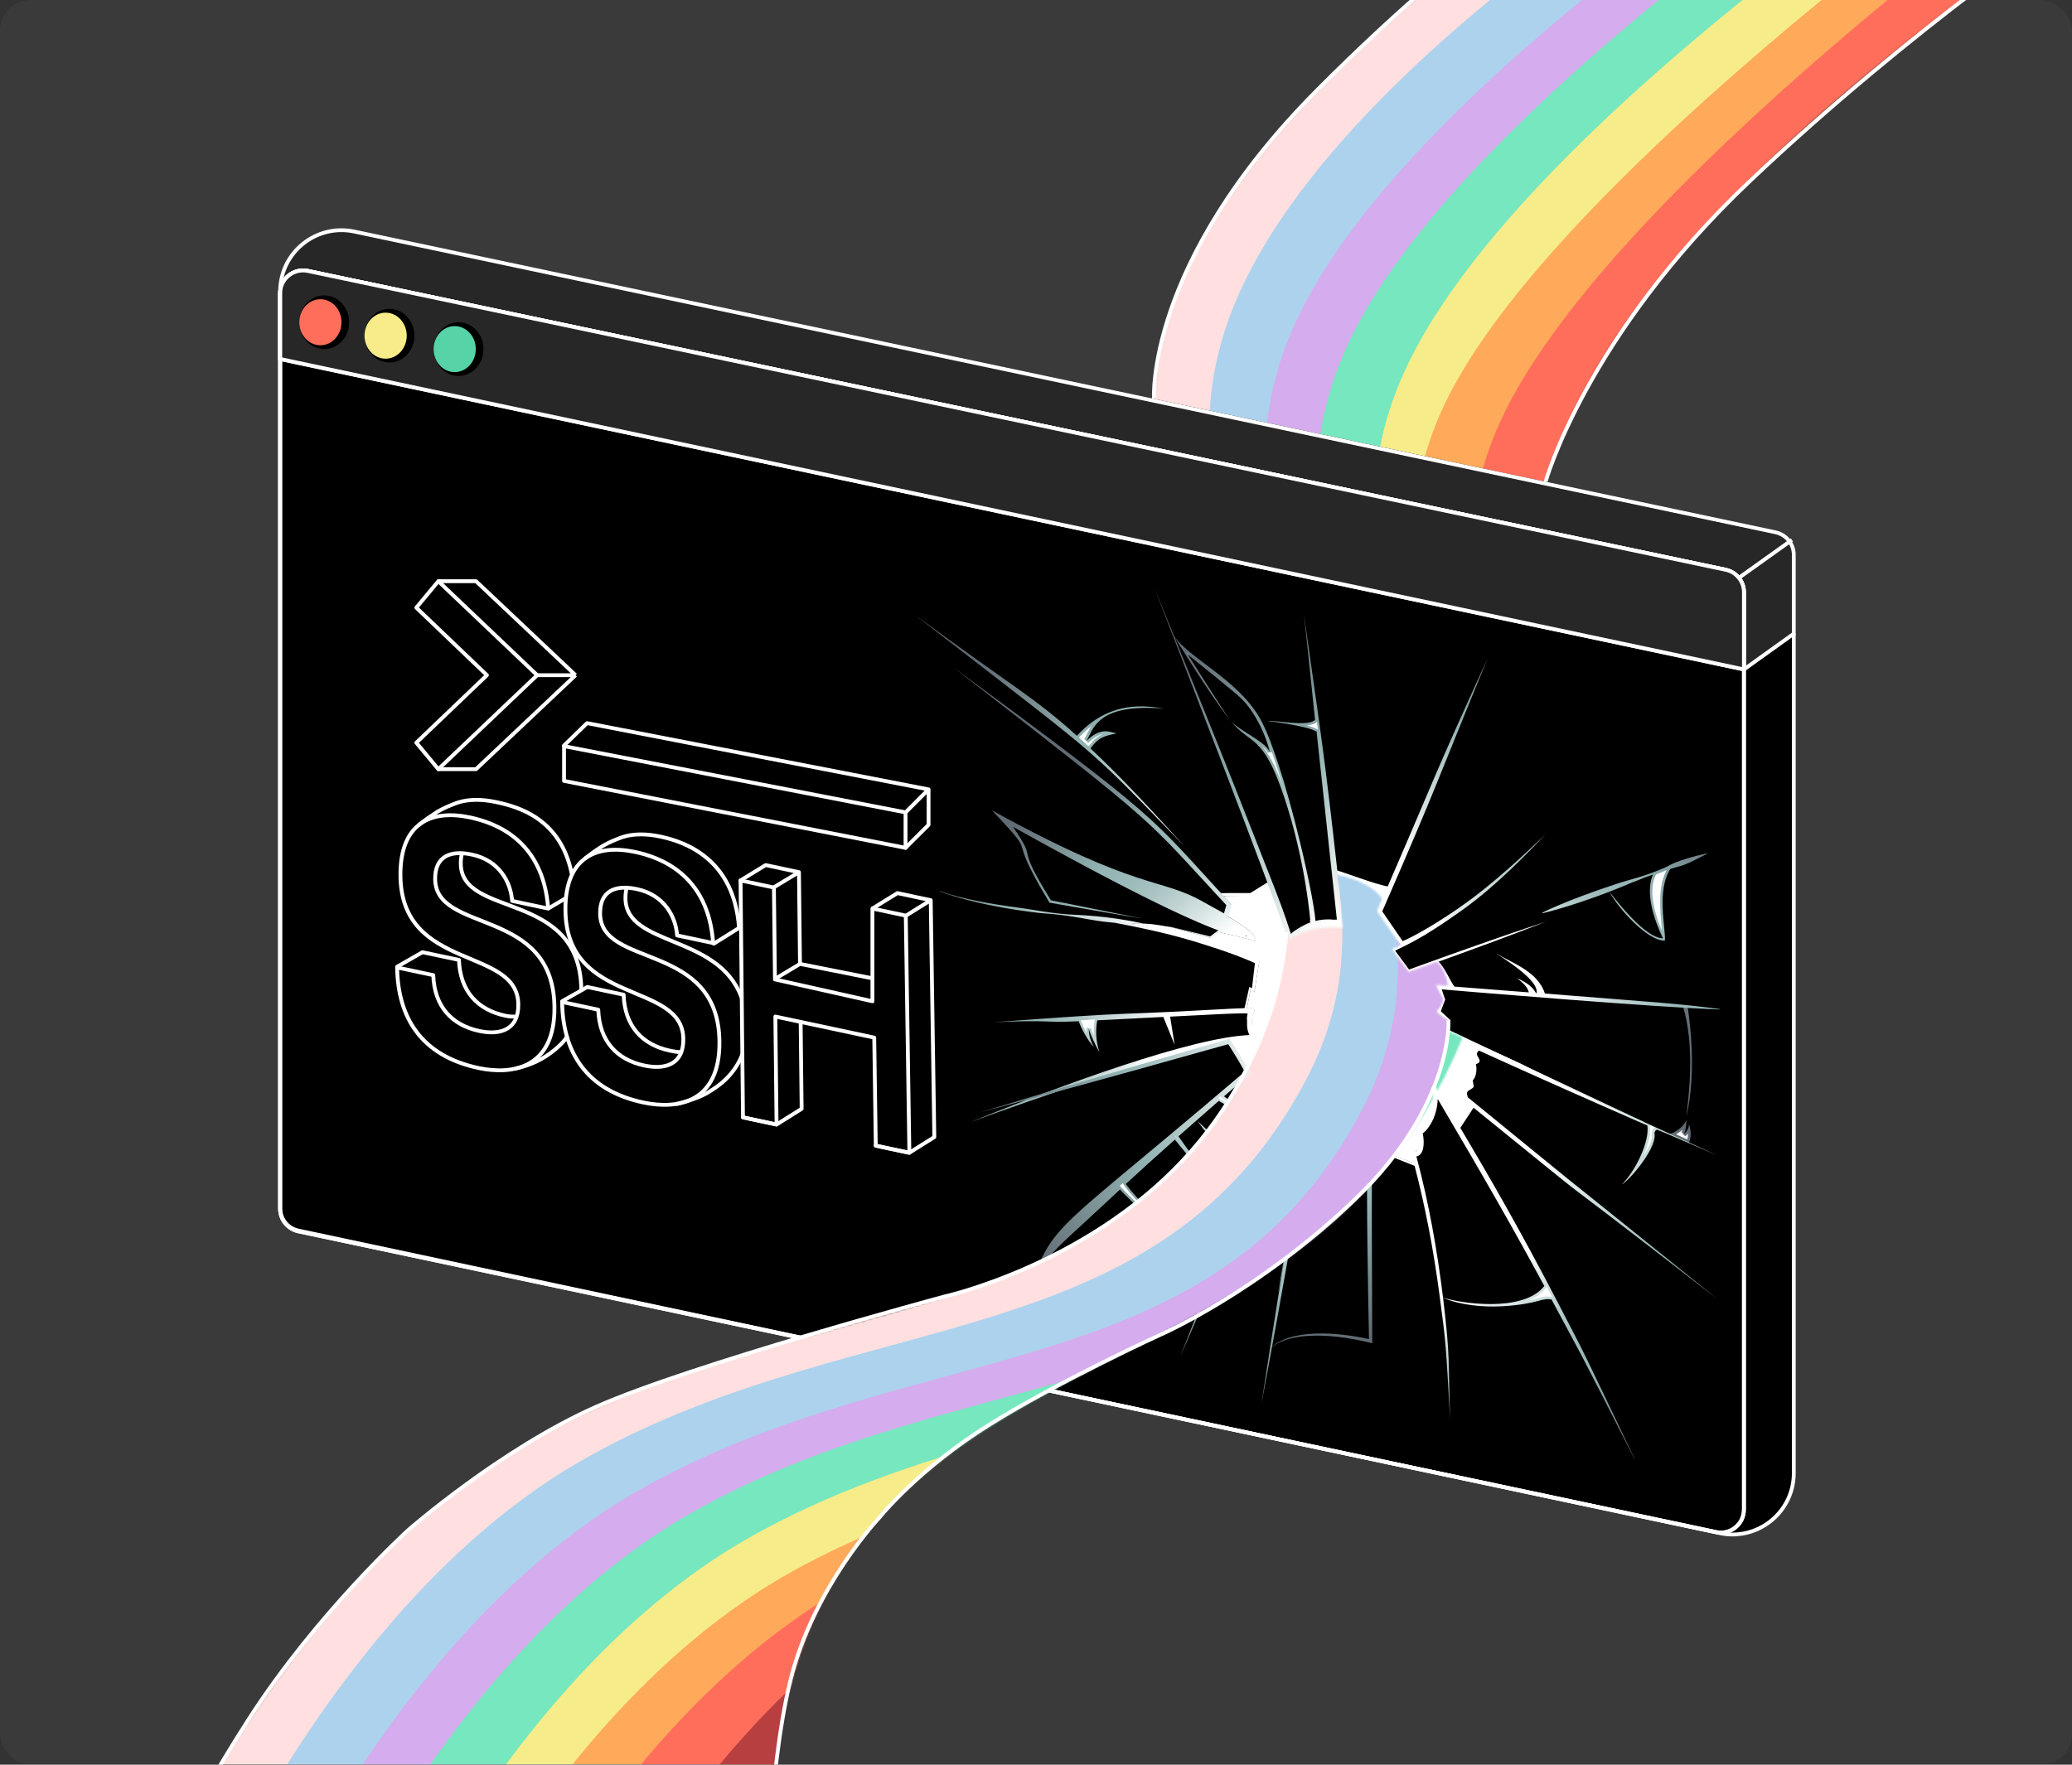 <svg width="1080" height="920" viewBox="0 0 1080 920" fill="none" xmlns="http://www.w3.org/2000/svg">
<rect x="0" y="0" width="1080" height="920" fill="#333333" stroke="none"/>
<g clip-path="url(#clip0_26_2)">
<rect width="1080" height="920" rx="16" fill="#797979" fill-opacity="0.1"/>
<mask id="mask0_26_2" style="mask-type:alpha" maskUnits="userSpaceOnUse" x="523" y="-125" width="672" height="391">
<path d="M523.5 201.5L784 -125L1055 -117.5L1195 -65L1039 112L826.5 266L523.5 201.5Z" fill="#D9D9D9"/>
</mask>
<g mask="url(#mask0_26_2)">
<mask id="mask1_26_2" style="mask-type:alpha" maskUnits="userSpaceOnUse" x="57" y="-91" width="1104" height="1209">
<path d="M277.5 750.5C132 831.5 57 1036.5 57 1036.5L406 1117.5C406 1117.5 384.236 955.592 417.5 861C474.105 700.036 662.572 722.059 746.5 573.5C820.559 442.411 755.401 328.067 829.5 197C913.827 47.843 1160.5 -91 1160.5 -91H863C863 -91 666.196 24.734 614.5 149.5C553.847 295.882 725.581 413.171 652 553.5C575.26 699.853 421.886 670.12 277.5 750.5Z" fill="#FFDFDF"/>
</mask>
<g mask="url(#mask1_26_2)">
<path d="M277.5 750.5C132 831.5 57 1036.5 57 1036.5L406 1117.5C406 1117.5 384.236 955.592 417.5 861C474.105 700.036 662.572 722.059 746.5 573.5C820.559 442.411 755.401 328.067 829.5 197C913.827 47.843 1160.5 -91 1160.5 -91H863C863 -91 666.196 24.734 614.5 149.5C553.847 295.882 725.581 413.171 652 553.5C575.26 699.853 421.886 670.12 277.5 750.5Z" fill="#FFDFDF"/>
<path d="M306.5 759.5C161 840.5 86 1045.5 86 1045.5L435 1126.5C435 1126.5 413.236 964.592 446.5 870C503.105 709.036 691.572 731.059 775.5 582.5C849.559 451.411 784.401 337.067 858.5 206C942.827 56.843 1189.5 -82 1189.5 -82H892C892 -82 695.196 33.734 643.5 158.5C582.847 304.882 754.581 422.171 681 562.5C604.26 708.853 450.886 679.12 306.5 759.5Z" fill="#ACD2ED"/>
<path d="M335.5 775.5C190 856.5 115 1061.5 115 1061.5L464 1142.5C464 1142.5 442.236 980.592 475.5 886C532.105 725.036 720.572 747.059 804.5 598.5C878.559 467.411 813.401 353.067 887.5 222C971.827 72.843 1218.5 -66 1218.5 -66L951.5 -92C951.5 -92 724.196 49.734 672.5 174.5C611.847 320.882 783.581 438.171 710 578.5C633.26 724.853 479.886 695.12 335.5 775.5Z" fill="#D5ACED"/>
<path d="M362.5 787.5C217 868.5 142 1073.5 142 1073.5L491 1154.5C491 1154.5 469.236 992.592 502.5 898C559.105 737.036 747.572 759.059 831.5 610.5C905.559 479.411 840.401 365.067 914.5 234C998.827 84.843 1245.5 -54 1245.5 -54L991 -93C991 -93 751.196 61.734 699.5 186.5C638.847 332.882 810.581 450.171 737 590.5C660.26 736.853 506.886 707.12 362.5 787.5Z" fill="#76E7BE"/>
<path d="M392.5 800.5C247 881.5 172 1086.5 172 1086.5L521 1167.5C521 1167.5 499.236 1005.59 532.5 911C589.105 750.036 777.572 772.059 861.5 623.5C935.559 492.411 870.401 378.067 944.5 247C1028.83 97.843 1290.5 -59 1290.5 -59L1016 -79.5C1016 -79.5 781.196 74.734 729.5 199.5C668.847 345.882 840.581 463.171 767 603.5C690.26 749.853 536.886 720.12 392.5 800.5Z" fill="#F7EC8A"/>
<path d="M412.5 819.5C267 900.5 192 1105.5 192 1105.5L541 1186.5C541 1186.5 519.236 1024.59 552.5 930C609.105 769.036 797.572 791.059 881.5 642.5C955.559 511.411 890.401 397.067 964.5 266C1048.83 116.843 1323.5 -53 1323.5 -53L1080 -99.5C1080 -99.5 801.196 93.734 749.5 218.5C688.847 364.882 860.581 482.171 787 622.5C710.26 768.853 556.886 739.12 412.5 819.5Z" fill="#FFA95A"/>
<path d="M442.5 826.5C297 907.5 222 1112.5 222 1112.5L571 1193.5C571 1193.5 549.236 1031.59 582.5 937C639.105 776.036 827.572 798.059 911.5 649.5C985.559 518.411 920.401 404.067 994.5 273C1078.83 123.843 1353.5 -46 1353.5 -46L1092 -83.5C1092 -83.5 831.196 100.734 779.5 225.5C718.847 371.882 890.581 489.171 817 629.5C740.26 775.853 586.886 746.12 442.5 826.5Z" fill="#FF6E5A"/>
<path d="M483.5 826.5C338 907.5 263 1112.5 263 1112.5L612 1193.5C612 1193.5 590.236 1031.59 623.5 937C680.105 776.036 868.572 798.059 952.5 649.5C1026.56 518.411 961.401 404.067 1035.5 273C1119.83 123.843 1394.5 -46 1394.5 -46L1120 -66.5C1120 -66.5 872.196 100.734 820.5 225.5C759.847 371.882 931.581 489.171 858 629.5C781.26 775.853 627.886 746.12 483.5 826.5Z" fill="#FFDFDF"/>
</g>
</g>
<path d="M601.5 208.5C601.5 208.5 596.5 137.5 686.5 47C776.5 -43.5 839.5 -77 839.5 -77" stroke="white" stroke-width="2"/>
<path d="M805.5 251.5C805.5 251.5 826.5 175.5 912 94.5C997.5 13.5 1083.5 -44 1083.5 -44" stroke="white" stroke-width="2"/>
<path d="M896.297 799.276L155.508 641.549C149.963 640.37 146 635.482 146 629.814V151.995C146 131.663 164.746 116.489 184.663 120.708L925.462 277.515C931.017 278.685 935 283.583 935 289.26V767.999C935 788.351 916.224 803.525 896.297 799.286V799.276Z" fill="black" stroke="black" stroke-width="2" stroke-miterlimit="10"/>
<path d="M934 331L909 349V305.876C909 301.587 905.973 297.894 901.767 297.052L147.5 146C147.5 146 147.438 138 157 129C166.563 120 178.5 120 178.5 120L926.87 278.985C931.027 279.868 934 283.539 934 287.789V331Z" fill="#272727"/>
<path d="M894.51 798.735L155.51 641.931C149.97 640.751 146 635.864 146 630.198V152.997C146 145.382 153.02 139.685 160.48 141.264L899.48 297.11C905.03 298.279 909 303.176 909 308.843V787.002C909 794.628 901.97 800.314 894.51 798.735Z" stroke="white" stroke-width="2" stroke-miterlimit="10"/>
<path d="M894.51 798.735L155.51 641.931C149.97 640.751 146 635.864 146 630.198V152.997C146 145.382 153.02 139.685 160.48 141.264L899.48 297.11C905.03 298.279 909 303.176 909 308.843V787.002C909 794.628 901.97 800.314 894.51 798.735Z" stroke="white" stroke-width="2" stroke-miterlimit="10"/>
<path d="M909 348.99L146 187.157V152.992C146 145.38 153.02 139.686 160.48 141.264L899.48 297.044C905.03 298.212 909 303.107 909 308.771V349V348.99Z" stroke="white" stroke-width="2" stroke-miterlimit="10"/>
<path d="M909 348.99L146 187.157V152.992C146 145.38 153.02 139.686 160.48 141.264L899.48 297.044C905.03 298.212 909 303.107 909 308.771V349V348.99Z" fill="#272727"/>
<path d="M909 349V308.771C909 303.107 905.03 298.212 899.48 297.044L160.48 141.264C153.02 139.686 146 145.38 146 152.992V187.157L909 348.99V349ZM909 349L935.5 330" stroke="white" stroke-width="2" stroke-miterlimit="10"/>
<path d="M906 301.5L934 281.5" stroke="white" stroke-width="2"/>
<path d="M896.297 799.276L155.508 641.549C149.963 640.37 146 635.482 146 629.814V151.995C146 131.663 164.746 116.489 184.663 120.708L925.462 277.515C931.017 278.685 935 283.583 935 289.26V767.999C935 788.351 916.224 803.525 896.297 799.286V799.276Z" stroke="white" stroke-width="2" stroke-miterlimit="10"/>
<path d="M169 182C176.18 182 182 175.732 182 168C182 160.268 176.18 154 169 154C161.82 154 156 160.268 156 168C156 175.732 161.82 182 169 182Z" fill="black"/>
<path d="M167 180C173.075 180 178 174.627 178 168C178 161.373 173.075 156 167 156C160.925 156 156 161.373 156 168C156 174.627 160.925 180 167 180Z" fill="#FF6E5A"/>
<path d="M203 189C210.18 189 216 182.732 216 175C216 167.268 210.18 161 203 161C195.82 161 190 167.268 190 175C190 182.732 195.82 189 203 189Z" fill="black"/>
<path d="M201 187C207.075 187 212 181.627 212 175C212 168.373 207.075 163 201 163C194.925 163 190 168.373 190 175C190 181.627 194.925 187 201 187Z" fill="#F7EC89"/>
<path d="M239 196C246.18 196 252 189.732 252 182C252 174.268 246.18 168 239 168C231.82 168 226 174.268 226 182C226 189.732 231.82 196 239 196Z" fill="black"/>
<path d="M237 194C243.075 194 248 188.627 248 182C248 175.373 243.075 170 237 170C230.925 170 226 175.373 226 182C226 188.627 230.925 194 237 194Z" fill="#56D3A7"/>
<path d="M302.515 390.652L472 423.524V442L294 407.12V389L302.515 390.652Z" stroke="white" stroke-width="2" stroke-miterlimit="10" stroke-linejoin="round"/>
<path d="M484 411.545L314.515 378.653L306 377L294 388.65M484 411.545V430.034L472 442M484 411.545L472 423.552" stroke="white" stroke-width="2" stroke-miterlimit="10" stroke-linecap="round" stroke-linejoin="round"/>
<path fill-rule="evenodd" clip-rule="evenodd" d="M280 352L228.472 401L217 387.198L253.807 352L217 316.802L228.472 303L280 352Z" stroke="white" stroke-width="2" stroke-linejoin="round"/>
<path d="M300 352L248.112 401H228M300 352L248.112 303L228 303M300 352H279.357" stroke="white" stroke-width="2" stroke-linejoin="round"/>
<path d="M286 473.5L294.5 468.5M218.5 430C218.5 430 220.5 428 228.175 423.086C231.372 421.18 235.333 419.613 237.405 418.845C237.726 418.716 238.058 418.596 238.39 418.486C238.651 418.386 238.812 418.346 238.812 418.346C244.503 416.56 251.27 416.61 258.549 418.147C270.284 420.616 292.239 426.793 298 455.5M207 504L220.202 496.42L239.225 500.431C239.788 516.785 249.008 526.513 263.476 529.556C265.647 530.013 266.968 529.991 269 530M295.5 540.5C293.5 544 288.119 548.383 284.299 550.818C278.111 554.767 271.875 556.366 269 557M240.793 445.048C240.378 446.555 240.168 448.278 240.18 450.225C240.361 479.091 302.369 463.589 303 516" stroke="white" stroke-width="2" stroke-linecap="round" stroke-linejoin="round"/>
<path d="M244.973 426.151C257.701 428.854 283.175 437.689 285.713 473.66L266.935 469.671C266.279 460.107 260.397 448.579 245.929 445.508C234.346 443.044 226.743 446.734 226.813 458.222C226.992 487.113 288.489 472.543 288.997 525.097C289.305 556.959 267.124 560.559 249.411 556.79C219.449 550.407 207.358 530.353 207 504.375L225.827 508.384C226.395 524.728 235.52 534.442 249.829 537.493C260.417 539.747 270.279 537.174 270.159 523.681C269.901 493.136 208.98 506.698 208.722 456.258C208.592 429.003 224.842 421.873 244.973 426.151Z" stroke="white" stroke-width="2" stroke-linecap="round" stroke-linejoin="round"/>
<path d="M372.076 491.967L385.206 483.762C382.656 447.712 357.057 438.867 344.268 436.149C337.028 434.61 330.298 434.56 324.639 436.349C324.639 436.349 324.479 436.389 324.219 436.489C323.889 436.598 323.559 436.718 323.239 436.848C321.179 437.618 317.239 439.187 314.059 441.096C309.959 443.555 305 447.5 305 447.5M293 522L306.129 514.554L325.049 518.572C325.609 534.953 334.778 544.697 349.167 547.745C351.373 548.214 352.94 548.502 355 548.5M326.627 463.063C326.209 464.58 325.997 466.317 326.009 468.281C326.166 493.656 374.442 486.883 386.5 520M353 575.5C355.871 574.749 364.299 572.629 369.877 569.043C373.676 566.605 376 564.956 378.576 562.397C382.5 558.5 385.25 554.128 387 549.5" stroke="white" stroke-width="2" stroke-linecap="round" stroke-linejoin="round"/>
<path d="M330.963 444.141C343.693 446.843 369.174 455.68 371.712 491.653L352.93 487.664C352.273 478.099 346.39 466.57 331.918 463.499C320.332 461.035 312.728 464.725 312.797 476.214C312.977 505.107 374.489 490.536 374.997 543.095C375.305 574.959 353.119 578.56 335.402 574.79C305.452 568.417 293.358 548.361 293 522.38L311.832 526.39C312.399 542.736 321.527 552.45 335.84 555.501C346.43 557.755 356.294 555.182 356.175 541.689C355.916 511.141 294.981 524.704 294.722 474.26C294.583 447.013 310.837 439.872 330.973 444.151L330.963 444.141Z" stroke="white" stroke-width="2" stroke-linecap="round" stroke-linejoin="round"/>
<path d="M485.128 469.318L467.758 465.61L455 473.5M485.128 469.318L487 592.805L473.923 601L456.424 597.272M485.128 469.318L472 477.5M416.984 502.526L416.446 454.698M416.984 502.526L454.5 510M416.984 502.526L404.5 510M416.446 454.698L399.077 451L386 459M416.446 454.698L403.5 462.5M387.265 582.542L404.754 586.27L417.841 578.065L417.33 533.005" stroke="white" stroke-width="2" stroke-linecap="round" stroke-linejoin="round"/>
<path d="M386.01 459.01L403.395 462.712L403.933 510.603L454.741 522V473.649L472.126 477.352L474 601L456.486 597.268L455.688 540.952L404.142 529.965L404.77 586.241L387.266 582.508L386 459L386.01 459.01Z" stroke="white" stroke-width="2" stroke-linecap="round" stroke-linejoin="round"/>
<g style="mix-blend-mode:screen">
<path d="M757.696 582.445C753.801 575.922 749.789 569.134 745.545 561.997C746.475 567.207 749.673 577.565 741.475 587.357C740.487 588.567 740.08 588.774 738.917 589.469C741.01 597.557 738.627 600.601 737.29 600.601C737.29 600.601 736.941 600.524 735.371 600.711C735.894 602.614 736.418 604.517 736.883 606.407L724.151 601.493L715.197 603.494C715.197 602.898 715.197 602.362 715.197 601.766C715.197 601.766 715.197 601.647 715.197 601.588V601.111C716.069 592.789 714.36 589.971 710 584C709.418 584.645 708.139 586.285 707.5 586.5C703.662 588.446 697.74 587.733 690.838 585.455C691.826 583.768 692.873 582.095 693.977 580.375C694.617 579.326 695.906 577.245 695.5 576.5C694.627 577.438 692.616 576.986 690 577C681.86 577.037 678.941 576.097 674 577.5C672.604 579.691 671.604 581.578 670.5 583L646.595 564.069C648.339 562.61 649.255 561.078 651 559.5C647.744 553.714 645.616 550.986 640.5 543C646.023 542.083 652.235 542.036 655.432 542.091C653.456 538.972 653.63 539.309 653.107 538.12C652.06 535.625 652.642 533.193 652.351 531.223C652.642 528.846 654.444 528.174 653.456 525.691C652.99 525.707 651.828 525.627 649.909 525.677L651.886 515.754L653.804 517.252C653.921 516.087 656.246 502.072 656.362 500.967C645.2 495.687 631.538 491.698 620.433 488.516C609.097 485.341 597.702 483.047 587.702 481.361C589.504 481.404 591.423 481.473 593.516 481.462C600.085 481.433 603.748 482.247 610.841 483.466C617.934 485.399 630.782 488.91 630.898 488.936C631.073 488.796 634.503 486.461 635.2 485.901C648.456 488.847 648.921 489.069 654.735 490.719C653.165 487.154 654.095 486.229 639.909 477.657C640.549 475.357 641.421 472.276 641.654 471.434C640.316 470.005 639.037 468.59 637.758 467.174L652.583 466.954L660.781 460.141C666.943 475.803 670.548 485.18 672.118 489.698C678.222 485.516 689.036 482.618 699.733 483.685C698.628 473.613 697.582 464.447 696.652 456.022C716.069 459.742 720.372 468.678 720.372 468.678C719.5 470.747 718.569 472.804 717.697 474.933C718.453 475.994 727.697 489.423 730.022 492.799C728.627 493.441 727.174 494.131 725.488 494.888C726.011 495.6 733.627 505.928 734.208 506.712C738.917 505.019 743.917 503.271 749.033 501.43C752.405 504.205 754.963 511.92 754.556 513.914C750.719 513.597 748.51 513.463 748.394 513.438C749.324 515.252 748.626 513.906 752.289 520.973C751.94 522.206 751.184 525.254 748.859 527.12C750.661 529.664 752.987 530.598 754.905 532.096C754.847 533.274 754.673 536.988 754.615 537.332C754.789 537.371 771.067 545.038 790.543 554.13C783.567 550.972 776.474 547.728 768.742 544.164C769.149 555.093 767.767 564.149 763 572.5C764.337 573.571 764.72 574.441 766 575.5L757.521 582.406L757.696 582.445Z" fill="white"/>
</g>
<path d="M477.5 321C526.393 356.998 539.507 363.749 561.308 383.602C578.517 364.854 597.004 367.95 606.771 369.406C571.191 366.562 570.029 380.418 566.25 386.248C574.215 378.668 578.517 381.828 582.063 382.318C575.726 383.709 572.703 384.228 568.401 390.181C586.54 407.254 599.911 422.137 617.352 441.14C563.052 385.181 576.914 398.3 477.441 320.987L477.5 321ZM760.836 473.084C759.498 473.978 742.871 485.589 731.127 490.662L720.488 475.136C750.545 406.12 746.663 413.061 775.499 343C746.024 407.678 749.557 401.553 723.337 462.131C716.244 460.912 698.047 453.712 695.257 453.39C695.257 453.39 695.431 454.917 695.257 455.772C715.999 460.5 719.999 468.5 719.999 468.5C719.127 470.569 717.871 472.871 716.999 475C717.813 476.193 729.79 492.39 730.604 493.583C741.418 489.018 752.754 481.115 761.94 474.64C781.358 460.731 797.811 443.007 805.718 434.818C797.462 442.632 778.858 460.712 760.777 473.072L760.836 473.084ZM588.499 481.5C590.825 481.6 592.528 481.541 595.26 481.552V481.314C577.354 477.454 562.413 477.052 560.901 476.954C548.111 476.375 540.03 474.401 530.844 473.193C500.322 469.209 489.999 464.5 489.999 464.5V464.738C489.999 464.738 507.5 472 541.999 476C561.01 477.187 567.006 479.978 581.075 481.08C592.935 483.299 607.353 486.324 620.259 490.145C621.829 490.613 641.886 496.44 654.095 502.131L652.584 515.135L651.188 514.527L648.63 525.87L649.677 526.698L651.886 515.873L653.805 517.372C653.921 516.207 656.383 501.606 656.499 500.5C645.337 495.22 631.604 491.182 620.499 488C609.163 484.826 597.999 483 587.999 481.314L588.499 481.5ZM707.465 585.398C703.221 587.551 697.059 585.646 688.687 585.394C678.571 605.122 669.676 651.266 666.13 674.538C672.06 645.661 680.083 605.577 689.443 587.289C696.303 587.622 702.64 589.805 708.221 588.007L708.919 587.686C709.442 587.504 709.849 587.178 710.198 586.839C712.64 590.716 713.337 594.207 713.047 598.609L712.872 600.297V600.714L712.814 600.999V601.237V602.13C712.058 620.186 713.163 678.141 713.57 698.123C697.291 694.506 671.885 692.255 661.13 703.741C672.467 692.801 698.28 695.976 715.256 700.284C715.081 636.879 714.791 617.339 715.372 601.805C715.372 601.805 715.372 601.686 715.372 601.627V601.15C716.244 592.828 714.558 588.939 710.198 582.968C709.616 583.613 708.221 585.149 707.582 585.364L707.465 585.398ZM878.971 582C885.191 557.118 879.61 524.671 879.61 524.671L877.168 524.486C883.563 544.905 880.25 571.683 878.971 582ZM877.575 591.219C878.564 590.128 879.087 585.897 878.971 583.906C877.692 587.254 873.913 589.928 870.483 591.191C870.483 591.191 879.087 595.366 880.366 595.769C881.761 592.685 881.238 588.697 880.366 586.181C880.25 588.359 879.319 589.998 877.575 591.219ZM652.999 467.162L661.828 459.301L651.712 465.57L635.782 465.603L636.363 467.162L652.642 467.5L652.999 467.162Z" fill="url(#paint0_radial_26_2)"/>
<path d="M639.096 471.759C594.156 423.419 607.994 434.224 496.952 347.907C606.948 428.929 597.761 423.684 641.829 471.533C641.596 472.374 640.724 475.516 640.085 477.756C654.27 486.328 653.282 487.24 654.91 490.817C649.096 489.168 648.631 488.946 635.376 486C634.678 486.5 631.248 488.894 631.073 489.034C630.841 488.982 606.656 482.357 606.423 482.306L630.783 488.195C631.422 487.682 634.852 485.169 635.027 485.029C647.468 487.436 646.945 487.38 649.852 488.204C646.77 482.16 670.027 510.244 527.997 431.038C541.999 451.5 527.997 437.5 547.763 469.329C576.889 475.147 566.134 472.995 595.61 478.95C556.599 472.306 580.61 476.391 547.065 470.604C522.066 429.434 543.869 451.002 517.067 422.474C593.867 464.852 604.853 457.42 627.004 470.084L637.992 476.159L639.213 471.785L639.096 471.759ZM748.999 502C752.371 504.774 754.406 511.506 753.999 513.5C750.162 513.183 748.115 513.026 747.999 513C748.929 514.815 747.824 513.409 751.999 521C751.65 522.233 750.825 525.135 748.499 527C750.301 529.545 752.581 530.502 754.499 532C754.441 533.178 754.057 537.156 753.999 537.5C754.406 537.71 856.588 585.006 856.995 585.216V584.978L755.429 537.096C755.545 535.991 756.011 532.282 756.069 531.878C754.325 530.24 752.871 528.964 751.011 527.241C751.592 525.702 753.046 521.559 753.278 521.134C753.046 520.606 752.115 517.659 751.476 515.79C768.045 517.209 864.876 525.293 896.328 526.268V526.029C874.178 523.132 865.89 522.813 805.253 517.974C801.532 506.248 787.637 501.85 779.847 497.082C799.904 509.876 801.125 514.793 801.009 517.686C800.834 517.647 800.718 517.621 800.544 517.642C798.218 513.254 793.509 511.314 790.777 509.992C794.265 512.673 796.3 514.793 796.881 517.364C780.37 516.077 766.65 514.993 758.104 514.345C756.069 511.808 753.046 504.287 749.79 501.36C768.51 494.622 789.033 487.093 805.892 480.477C782.463 488.134 756.883 497.338 734.442 505.454L727.174 495.62C741.069 489 746.883 484.813 755.255 478.217C744.616 485.56 740.405 487.442 724.999 494.5C725.522 495.212 733.628 506.107 734.209 506.891C738.918 505.198 743.918 503.45 749.034 501.609L748.999 502ZM851.588 459.781C855.367 458.179 858.623 456.938 861.588 455.929C860.018 459.273 857.286 469.385 866.82 489.192C864.902 489.123 857.518 489.09 838.914 464.945C843.391 473.385 858.739 490.672 867.809 490.365C868.274 484.036 863.332 464.297 870.657 453.001C878.913 450.548 876.831 451.75 889.738 445.149L889.622 444.885C873.227 448.567 869.669 451.531 868.332 452.068C857.46 456.917 849.961 458.348 841.879 461.019C814.904 469.972 803.858 475.855 803.858 475.855L803.974 476.12C803.974 476.12 824.206 471.503 851.647 459.675L851.588 459.781ZM851.971 760.683C818.775 695.24 827.229 712.184 808.741 677.524C806.764 677.085 804.613 677.321 801.241 678.359C796.358 679.775 771.94 684.652 752.174 676.626C756.011 708.09 754.755 708.042 755.859 739.674C753.534 700.267 753.86 701.657 750.429 675.881C746.941 649.676 742.697 628.424 737.349 607.821L724.558 602.715L713.919 603.746L724.268 601.4L736.511 606.204C735.987 604.301 735.522 602.411 734.999 600.508C736.627 600.393 737.407 600.508 737.407 600.508C738.686 600.495 740.534 597.575 738.499 589.5C739.604 588.733 740.453 588.137 741.499 587C749.696 577.208 745.929 565.209 744.999 560C749.243 567.137 753.662 574.99 757.499 581.5L766.499 574.5L768.626 576.656L761.185 587.985C777.87 616.17 792.346 641.363 811.648 678.408C828.682 711.137 822.554 699.057 852.029 760.518L851.971 760.683ZM804.904 670.358C789.73 642.211 773.917 614.458 749.383 572.915C749.209 580.976 745.43 587.998 741.593 590.897C742.639 596.073 742.232 602.176 738.279 602.906C744.732 626.911 749.092 651.583 752.174 676.567C760.894 679.338 793.8 684.626 804.962 670.431L804.904 670.358ZM653.499 538C654.022 539.188 654.022 539.381 655.999 542.5C625.709 541.784 534.975 574.383 505.848 585.003C553.869 565.36 621.713 540.733 651.247 539.613C649.329 535.673 650.317 533.213 649.91 530.8C649.968 530.038 650.201 528.958 650.317 528.389C649.677 528.306 648.166 528.268 644.561 528.36C637.875 528.542 634.62 528.772 609.911 530.011L612.237 544.642L606.365 530.175C597.586 530.607 586.424 531.223 571.948 531.937C571.018 536.375 571.076 542.761 573.052 548.501C571.25 545.48 567.878 538.536 567.529 536.136C567.471 539.22 568.285 542.498 570.145 545.949C567.587 542.939 564.215 537.782 562.239 532.4C542.995 533.364 548.636 531.502 517.649 532.954C598.983 526.908 575.378 529.602 633.457 526.31C646.247 525.579 652.336 525.48 653.499 525.5C654.487 527.983 652.79 529.123 652.499 531.5C652.79 533.53 652.394 535.491 653.441 537.987L653.499 538ZM779.963 497.048C779.963 497.048 779.44 496.693 779.149 496.51C779.44 496.693 779.673 496.864 779.963 497.048Z" fill="url(#paint1_radial_26_2)"/>
<path d="M764.964 571.971C855.832 646.061 773.585 579.299 895.5 677.5C778.643 586.855 858.332 650.548 762.115 572.648C766.824 564.344 768.394 554.417 768.045 543.5C825 568.5 752.249 537.613 895.5 602.5C863.291 588.613 866.5 590 863.565 588.939C862.576 589.493 862.169 590.534 862.46 591.731C862.867 599.563 849.321 615.254 845.426 617.485C852.751 610.06 859.844 595.08 858.681 586.782C826.066 572.506 794.73 558.575 770.836 547.667C770.37 548.159 769.847 548.698 769.789 549.459C769.789 550.412 771.359 552.19 771.243 553.177C771.068 554.508 769.673 554.317 769.208 555.047C769.789 555.831 769.615 558.77 769.266 560.003C768.975 561.13 768.684 562.196 767.754 563.062C767.522 563.903 768.336 565.871 768.045 566.64C767.696 567.635 765.196 568.33 764.789 569.311C764.44 570.127 764.789 571.038 765.022 571.864L764.964 571.971ZM679.711 319.602C679.711 319.602 679.711 319.781 679.711 319.9C679.711 319.543 679.711 319.602 679.711 319.602ZM685.548 375.18C681.944 379.143 664.967 375.37 660.723 375.916C660.723 375.916 680.723 378.157 686.246 381.409C688.571 402.83 691.478 429.502 695.024 462.688C695.722 468.918 696.129 472.701 696.827 479.407L695.257 479.475C691.478 479.052 688.164 479.447 685.316 480.184C685.432 480.21 685.548 480.116 685.664 480.083C684.676 465.272 669.037 397.894 657.584 376.112C646.131 354.33 619.446 343.398 611.423 330.835C611.423 330.835 630.259 361.642 641.073 375.301C637.41 370.319 619.213 341.321 619.213 341.321C625.26 346.179 643.05 360.435 646.538 363.711C654.735 371.37 660.549 385.347 661.828 392.063C659.968 386.885 645.898 380.84 641.538 375.941C652.061 388.761 658.107 382.065 669.386 415.599C680.781 449.696 683.048 480.871 683.048 480.871C678.979 482.349 675.955 484.476 673.921 485.87L672.874 486.888C672.118 484.696 669.851 476.986 664.212 462.63C650.898 428.822 643.068 407.668 601.5 306C661.439 460.288 666.616 476.372 671.5 490.5C677.604 486.318 689.802 483.433 700.5 484.5C690.849 398.501 691.629 404.14 679.595 319.815C679.827 321.534 681.048 332.406 685.432 375.094L685.548 375.18ZM695.78 575.714C696.187 576.459 694.676 579.399 694.036 580.448C676.827 606.878 680.522 610.203 657.5 732C684.65 552.518 684.734 596.009 691.478 579.641C691.478 579.641 692.35 578.584 692.583 578.993C692.059 577.805 690.722 578.64 690.722 578.699C690.141 578.451 687.757 580.363 687.118 580.34C683.63 580.16 679.502 578.469 675.839 579.382C659.677 605.211 681.478 554.49 615.202 707.232C627.992 674.163 637.41 650.468 644.561 633.357C637.41 623.073 617.12 600.399 612.411 594.112C602.586 602.827 594.156 610.483 586.831 617.252C592.005 624.953 612.411 644.496 615.144 645.58C603.516 640.375 588.226 624.828 583.75 620.141C531.775 669.04 550.766 645.101 523.5 707.232C555.417 627.195 524.798 664.631 648.805 558.724C646.829 555.128 645.084 552.001 640.201 544.365C565.204 565.457 543.984 571.044 510.729 579.973C538.286 571.624 565.785 563.204 640.899 541.542C647.177 551.275 648.34 553.439 651.887 559.706C650.084 561.271 648.34 562.73 646.654 564.261L670.432 582.349C671.537 580.927 672.7 579.339 674.037 577.135C678.92 575.66 681.885 576.378 690.025 576.4C692.641 576.386 694.908 576.771 695.78 575.833V575.714ZM646.48 564.222C643.573 566.733 640.724 569.197 637.992 571.567L664.328 590.7C665.956 588.084 667.235 586.284 668.456 584.65L646.48 564.163V564.222ZM647.817 625.445C649.968 620.384 651.887 616.046 653.572 612.192C648.689 608.606 631.19 595.486 623.922 583.925C625.492 586.656 647.526 604.476 655.375 608.185C659.328 599.654 662.061 594.425 664.27 590.807L635.259 573.938C627.643 580.583 620.667 586.715 614.272 592.381C632.527 619.486 645.608 624.715 647.875 625.458L647.817 625.445Z" fill="url(#paint2_radial_26_2)"/>
<path d="M879.494 594.087C878.156 593.492 875.831 592.379 873.564 591.34C874.726 590.705 875.947 589.904 876.994 588.945C876.819 589.502 876.645 589.94 876.47 590.199L878.331 592.399C878.912 591.992 879.436 591.573 879.842 591.067C879.842 592.08 879.726 593.126 879.436 594.133L879.494 594.087ZM719.325 467.85L719.441 467.697L721.593 468.354C721.593 468.354 719.616 464.461 713.57 460.794C716.709 461.849 719.732 462.759 722 463.263C722.465 463.367 722.93 463.47 723.395 463.573L723.976 463.702C723.162 465.546 722.29 467.497 721.476 469.46L719.325 467.969V467.85ZM567.412 389.127C565.784 387.575 564.098 386.068 562.412 384.503C564.505 382.228 566.657 380.264 568.808 378.598C567.877 380 567.18 381.453 566.54 382.68C566.075 383.649 565.61 384.558 565.145 385.288L567.238 387.302C570.435 384.26 572.935 383.029 575.086 382.674C572.354 383.734 570.087 385.434 567.412 389.127Z" fill="white"/>
<path d="M796.939 677.879C800.601 676.37 803.741 674.209 806.008 671.318L806.299 670.966C807.229 672.721 808.159 674.476 809.089 676.232L808.799 676.167C806.59 675.676 804.322 675.946 800.718 676.992C799.962 677.241 798.683 677.552 796.997 677.832L796.939 677.879ZM789.032 639.019C780.079 623.093 770.021 605.672 757.522 584.432L766.358 577.343L759.498 587.849L759.963 588.667C770.079 605.804 779.265 621.602 788.974 639.065L789.032 639.019ZM570.203 540.006C569.505 538.362 568.982 536.995 568.866 536.195L566.308 535.805C566.308 536.699 566.308 537.533 566.424 538.452C565.319 536.479 564.273 534.341 563.459 532.195L563.343 531.931C565.843 531.771 568.284 531.599 570.668 531.474C570.203 533.753 569.97 536.798 570.145 540.112L570.203 540.006ZM623.689 545.936C635.898 542.992 645.665 541.172 651.537 540.928C645.026 541.387 635.317 543.16 623.689 545.936ZM748.161 570.202C748.161 569.547 748.045 568.926 747.987 568.317C748.045 568.449 748.161 568.594 748.22 568.667V570.156L748.161 570.202ZM607.295 529.191C607.702 529.162 608.109 529.134 608.574 529.118L609.388 534.301L607.295 529.191ZM651.77 527.699L651.886 527.13L651.712 527.091C651.712 527.091 652.235 527.147 652.409 527.127C652.409 527.484 652.177 527.79 651.944 528.274L651.77 527.699ZM755.952 514.522C756.01 514.118 756.01 513.642 755.952 513.033C756.417 513.792 756.824 514.418 757.231 514.985C756.766 514.941 756.301 514.897 755.894 514.866V514.569L755.952 514.522ZM651.246 488.455L650.898 487.722C650.374 486.713 649.793 485.809 648.688 484.73C651.246 486.609 652.177 487.768 652.7 488.837C652.177 488.721 651.712 488.618 651.246 488.455ZM798.276 517.257C798.16 516.636 797.927 516.048 797.694 515.52C798.392 516.211 799.09 517.081 799.555 518.018L799.787 518.486C799.38 518.455 798.974 518.425 798.508 518.381L798.276 517.257ZM802.404 517.936C802.404 515.733 801.764 513.149 798.101 509.297C800.776 511.678 802.985 514.552 804.09 518.073L804.322 518.839C803.683 518.816 802.985 518.72 802.346 518.697V517.923L802.404 517.936ZM866.297 485.205C859.029 468.403 861.355 459.748 862.808 456.736L863.215 455.874C864.959 455.189 866.762 454.458 868.68 453.634C864.087 462.261 865.25 474.55 866.064 482.83C866.122 483.677 866.238 484.477 866.297 485.264V485.205ZM828.507 467.278C829.961 466.767 831.414 466.197 832.984 465.653C831.472 466.21 829.961 466.767 828.507 467.278Z" fill="white"/>
<path d="M601.191 634.796C593.866 628.761 587.18 621.975 584.564 619.19L583.692 618.222C584.157 617.73 584.68 617.31 585.203 616.831L585.843 617.807C588.517 621.796 595.029 628.722 601.249 634.868L601.191 634.796ZM645.492 632.67C642.759 628.728 638.108 622.989 633.167 617.067C640.957 624.218 646.19 626.274 647.643 626.775L648.515 626.969C647.643 628.979 646.771 631.048 645.841 633.164L645.492 632.67ZM654.154 611.19C651.015 608.884 643.341 603.129 636.248 596.371C643.166 601.839 651.015 607.514 655.085 609.49L656.131 609.961C655.84 610.611 655.55 611.261 655.259 611.971L654.213 611.202L654.154 611.19ZM614.33 594.657C613.923 594.15 613.575 593.715 613.284 593.353L612.354 592.074C612.354 592.074 612.47 591.981 612.47 591.921L613.168 592.969C613.516 593.523 613.923 594.09 614.272 594.644L614.33 594.657ZM670.258 584.752L663.573 578.502L670.84 584.048C670.84 584.048 671.77 582.825 671.944 582.626C670.549 584.638 669.619 585.801 668.863 586.646C669.096 586.34 670.258 584.812 670.258 584.812V584.752ZM634.969 572.443C635.318 572.164 635.609 571.871 635.957 571.591L645.724 578.705L634.969 572.443ZM677.235 577.727C679.444 577.384 681.479 577.419 684.502 577.495C685.839 577.554 687.351 577.592 689.095 577.563C688.746 577.724 688.339 577.991 687.874 578.245C687.525 578.465 687.002 578.765 686.769 578.892C685.665 578.826 684.444 578.614 683.165 578.33C681.246 577.903 679.212 577.57 677.293 577.68L677.235 577.727ZM693.513 578.366C693.513 578.366 693.165 577.872 692.99 577.654C693.281 577.719 693.572 577.664 693.862 577.67C693.746 577.882 693.63 578.154 693.513 578.366ZM856.821 602.329C859.147 596.771 860.484 591.172 859.903 586.934V586.576C860.775 587.008 861.705 587.394 862.635 587.839C861.356 588.567 860.775 590.046 861.123 591.672C861.24 594.437 859.379 598.371 856.879 602.342L856.821 602.329ZM677.293 485.428C678.979 484.314 681.13 483.125 683.746 482.217L682.467 479.61L684.386 481.109C684.386 481.109 684.211 478.688 683.746 474.654C684.095 476.816 684.27 478.641 684.386 479.977L684.851 479.187L685.839 481.551C688.921 480.746 692.118 480.504 695.374 480.87L695.49 480.896L698.164 480.716C698.164 481.193 698.281 481.695 698.339 482.244C690.432 481.678 682.932 483.168 677.293 485.428ZM668.224 408.552C664.387 398.349 661.073 392.788 657.933 389.113C659.329 390.257 660.433 391.396 660.724 392.353L662.991 392.202C664.735 397.176 666.538 402.757 668.224 408.552ZM686.653 380.249C685.432 379.561 683.688 378.875 681.246 378.214C683.456 377.99 685.316 377.45 686.421 376.386C686.595 377.735 686.769 379.084 686.886 380.42L686.653 380.249ZM618.691 340.311C618.691 340.311 619.156 340.713 619.446 340.956L619.214 341.142C619.214 341.142 618.865 340.588 618.691 340.311Z" fill="white"/>
<mask id="mask2_26_2" style="mask-type:alpha" maskUnits="userSpaceOnUse" x="6" y="456" width="785" height="573">
<path fill-rule="evenodd" clip-rule="evenodd" d="M757.624 582.325C757.648 582.365 757.672 582.405 757.696 582.445L757.522 582.407L757.624 582.325ZM651.749 559.373C648.032 562.665 644.5 566 644.5 566C644.5 566 547.5 654 363.5 683C174.009 788.273 90.051 806.456 90.051 806.456L6 1029H429.756L454.771 953.517L687.411 748.76C687.411 748.76 673.369 688.046 692.5 664.5C712.553 639.819 723.089 613.353 726.859 602.538L736.883 606.407C736.418 604.519 735.896 602.618 735.373 600.716L735.372 600.711C736.941 600.524 737.29 600.601 737.29 600.601C738.627 600.601 741.011 597.557 738.918 589.469L739.098 589.361C740.126 588.749 740.541 588.502 741.476 587.357C747.399 580.283 747.373 572.913 746.552 567.402C746.388 566.301 747.786 565.769 748.354 566.725C749.02 567.848 749.681 568.962 750.338 570.068C752.828 574.265 755.248 578.344 757.624 582.325L765.777 575.784C764.498 574.726 763.219 573.667 761.882 572.596C766.649 564.246 769.149 555.094 768.742 544.164C776.475 547.729 783.567 550.972 790.544 554.131C781.328 549.828 772.828 545.845 766.412 542.838C759.268 539.49 754.707 537.353 754.615 537.332C754.666 537.032 754.805 534.169 754.878 532.66C754.889 532.439 754.898 532.247 754.906 532.096C754.333 531.649 753.725 531.253 753.105 530.848C751.646 529.898 750.124 528.905 748.859 527.12C751.069 525.347 751.861 522.507 752.234 521.171C752.254 521.101 752.272 521.035 752.29 520.974C749.626 515.835 749.268 515.144 748.914 514.452C748.781 514.193 748.648 513.933 748.394 513.438C748.441 513.448 748.822 513.476 749.508 513.525C750.538 513.6 752.254 513.724 754.557 513.914C754.964 511.92 752.406 504.205 749.034 501.431C746.387 502.383 743.772 503.31 741.211 504.218C738.822 505.065 736.482 505.895 734.209 506.712C733.627 505.928 726.011 495.6 725.488 494.888C726.627 494.377 727.659 493.897 728.639 493.441C729.111 493.221 729.57 493.008 730.023 492.799C729.655 492.265 729.114 491.48 728.461 490.531C724.986 485.485 718.334 475.826 717.698 474.933C718.207 473.689 718.736 472.471 719.262 471.26C719.637 470.397 720.009 469.539 720.372 468.678C720.372 468.678 716.07 459.742 696.652 456.022C697.055 459.675 697.481 463.468 697.923 467.413C698.501 472.567 699.108 477.981 699.733 483.686C689.036 482.619 678.223 485.516 672.118 489.698C670.548 485.181 666.944 475.804 660.781 460.141L652.584 466.955L637.759 467.174L637.763 467.178C639.041 468.593 640.318 470.007 641.654 471.434C641.554 471.795 641.337 472.568 641.071 473.515C640.716 474.776 640.275 476.344 639.91 477.657C652.573 485.309 653.191 486.867 654.294 489.649C654.427 489.984 654.567 490.336 654.735 490.719C654.172 490.559 653.659 490.413 653.18 490.276C648.711 489.001 647.172 488.562 635.201 485.902C634.736 486.275 633.056 487.437 631.936 488.212C631.376 488.599 630.957 488.889 630.899 488.936C630.827 488.92 625.932 487.584 620.524 486.108C617.146 485.186 613.568 484.209 610.841 483.466C609.941 483.311 609.096 483.163 608.294 483.023C602.772 482.054 599.252 481.437 593.516 481.462C591.865 481.471 590.323 481.43 588.86 481.391C588.469 481.381 588.083 481.371 587.703 481.361C597.702 483.048 609.097 485.342 620.434 488.516C631.538 491.698 645.201 495.687 656.363 500.967C656.307 501.5 655.738 505.03 655.15 508.676C654.518 512.596 653.865 516.649 653.805 517.253L651.886 515.754L649.91 525.678C651.164 525.645 652.096 525.668 652.721 525.683C653.051 525.691 653.295 525.697 653.456 525.692C654.058 527.204 653.625 528.044 653.128 529.007C652.81 529.625 652.465 530.294 652.351 531.223C652.453 531.909 652.448 532.65 652.443 533.431C652.435 534.894 652.425 536.494 653.107 538.121C653.26 538.468 653.354 538.686 653.459 538.897C653.713 539.408 654.034 539.885 655.433 542.092C652.235 542.036 647.759 542.53 642.235 543.447C646.853 550.655 648.298 553.227 650.929 557.914C651.189 558.378 651.461 558.862 651.749 559.373Z" fill="white"/>
</mask>
<g mask="url(#mask2_26_2)">
<mask id="mask3_26_2" style="mask-type:alpha" maskUnits="userSpaceOnUse" x="57" y="-92" width="1104" height="1210">
<path d="M277.5 750.5C132 831.5 57 1036.5 57 1036.5L406 1117.5C406 1117.5 384.236 955.591 417.5 861C474.105 700.036 662.572 722.058 746.5 573.5C820.559 442.411 755.401 328.066 829.5 197C913.827 47.843 1160.5 -91 1160.5 -91H863C863 -91 666.196 24.734 614.5 149.5C553.847 295.882 725.581 413.171 652 553.5C575.26 699.853 421.886 670.12 277.5 750.5Z" fill="#FFDFDF"/>
</mask>
<g mask="url(#mask3_26_2)">
<path d="M277.5 750.5C132 831.5 57 1036.5 57 1036.5L406 1117.5C406 1117.5 384.236 955.591 417.5 861C474.105 700.036 662.572 722.058 746.5 573.5C820.559 442.411 755.401 328.066 829.5 197C913.827 47.843 1160.5 -91 1160.5 -91H863C863 -91 666.196 24.734 614.5 149.5C553.847 295.882 725.581 413.171 652 553.5C575.26 699.853 421.886 670.12 277.5 750.5Z" fill="#FFDFDF"/>
<path d="M306.5 759.5C161 840.5 86 1045.5 86 1045.5L435 1126.5C435 1126.5 413.236 964.591 446.5 870C503.105 709.036 691.572 731.058 775.5 582.5C849.559 451.411 784.401 337.066 858.5 206C942.827 56.843 1189.5 -82 1189.5 -82H892C892 -82 695.196 33.734 643.5 158.5C582.847 304.882 754.581 422.171 681 562.5C604.26 708.853 450.886 679.12 306.5 759.5Z" fill="#ACD2ED"/>
<path d="M335.5 775.5C190 856.5 115 1061.5 115 1061.5L464 1142.5C464 1142.5 442.236 980.591 475.5 886C532.105 725.036 720.572 747.058 804.5 598.5C878.559 467.411 813.401 353.066 887.5 222C971.827 72.843 1218.5 -66 1218.5 -66H921C921 -66 724.196 49.734 672.5 174.5C611.847 320.882 783.581 438.171 710 578.5C633.26 724.853 479.886 695.12 335.5 775.5Z" fill="#D5ACED"/>
<path d="M362.5 787.5C217 868.5 142 1073.5 142 1073.5L491 1154.5C491 1154.5 469.236 992.591 502.5 898C559.105 737.036 747.572 759.058 831.5 610.5C905.559 479.411 840.401 365.066 914.5 234C998.827 84.843 1245.5 -54 1245.5 -54L971 -74.5C971 -74.5 751.196 61.734 699.5 186.5C638.847 332.882 810.581 450.171 737 590.5C660.26 736.853 506.886 707.12 362.5 787.5Z" fill="#76E7BE"/>
<path d="M392.5 800.5C247 881.5 172 1086.5 172 1086.5L521 1167.5C521 1167.5 499.236 1005.59 532.5 911C589.105 750.036 777.572 772.058 861.5 623.5C935.559 492.411 870.401 378.066 944.5 247C1028.83 97.843 1290.5 -59 1290.5 -59L1016 -79.5C1016 -79.5 781.196 74.734 729.5 199.5C668.847 345.882 840.581 463.171 767 603.5C690.26 749.853 536.886 720.12 392.5 800.5Z" fill="#F7EC8A"/>
<path d="M412.5 819.5C267 900.5 192 1105.5 192 1105.5L541 1186.5C541 1186.5 519.236 1024.59 552.5 930C609.105 769.036 797.572 791.058 881.5 642.5C955.559 511.411 890.401 397.066 964.5 266C1048.83 116.843 1323.5 -53 1323.5 -53L1049 -73.5C1049 -73.5 801.196 93.734 749.5 218.5C688.847 364.882 860.581 482.171 787 622.5C710.26 768.853 556.886 739.12 412.5 819.5Z" fill="#FFA95A"/>
<path d="M442.5 826.5C297 907.5 222 1112.5 222 1112.5L571 1193.5C571 1193.5 549.236 1031.59 582.5 937C639.105 776.036 827.572 798.058 911.5 649.5C985.559 518.411 920.401 404.066 994.5 273C1078.83 123.843 1353.5 -46 1353.5 -46L1079 -66.5C1079 -66.5 831.196 100.734 779.5 225.5C718.847 371.882 890.581 489.171 817 629.5C740.26 775.853 586.886 746.12 442.5 826.5Z" fill="#FF6E5A"/>
<path d="M483.5 826.5C338 907.5 263 1112.5 263 1112.5L612 1193.5C612 1193.5 590.236 1031.59 623.5 937C680.105 776.036 868.572 798.058 952.5 649.5C1026.56 518.411 961.401 404.066 1035.5 273C1119.83 123.843 1394.5 -46 1394.5 -46L1120 -66.5C1120 -66.5 872.196 100.734 820.5 225.5C759.847 371.882 931.581 489.171 858 629.5C781.26 775.853 627.886 746.12 483.5 826.5Z" fill="#B83F3F"/>
</g>
</g>
<path d="M70 1005C70 1005 93.5 952.5 129.5 896.5C165.5 840.5 213 797.5 213 797.5C213 797.5 261 755.5 310.5 733.5C360 711.5 492 676 492 676C492 676 564.974 660 616.5 605C668.026 550 670.5 486 670.5 486" stroke="white" stroke-width="2"/>
<path d="M399 1005C399 1005 400 924.5 412 876C424 827.5 458.5 791 458.5 791C458.5 791 479 765.5 516 742.5C553 719.5 604.5 696 604.5 696C604.5 696 655.5 674 706.5 625C757.5 576 755 532 755 532" stroke="white" stroke-width="2"/>
</g>
<defs>
<radialGradient id="paint0_radial_26_2" cx="0" cy="0" r="1" gradientUnits="userSpaceOnUse" gradientTransform="translate(671.711 489.488) rotate(12.529) scale(216.008 210.864)">
<stop offset="0.33" stop-color="white"/>
<stop offset="0.67" stop-color="#94B5B4"/>
<stop offset="1" stop-color="#616B73"/>
</radialGradient>
<radialGradient id="paint1_radial_26_2" cx="0" cy="0" r="1" gradientUnits="userSpaceOnUse" gradientTransform="translate(712.117 574.997) rotate(12.529) scale(240.247 234.526)">
<stop offset="0.48" stop-color="white"/>
<stop offset="0.53" stop-color="#E2EBEB"/>
<stop offset="0.6" stop-color="#C0D3D3"/>
<stop offset="0.66" stop-color="#A7C2C1"/>
<stop offset="0.72" stop-color="#99B8B7"/>
<stop offset="0.77" stop-color="#94B5B4"/>
<stop offset="0.98" stop-color="#616B73"/>
</radialGradient>
<radialGradient id="paint2_radial_26_2" cx="0" cy="0" r="1" gradientUnits="userSpaceOnUse" gradientTransform="translate(748.976 542.094) rotate(12.529) scale(244.714 238.886)">
<stop offset="0.33" stop-color="white"/>
<stop offset="0.67" stop-color="#94B5B4"/>
<stop offset="1" stop-color="#616B73"/>
</radialGradient>
<clipPath id="clip0_26_2">
<rect width="1080" height="920" rx="16" fill="white"/>
</clipPath>
</defs>
</svg>
